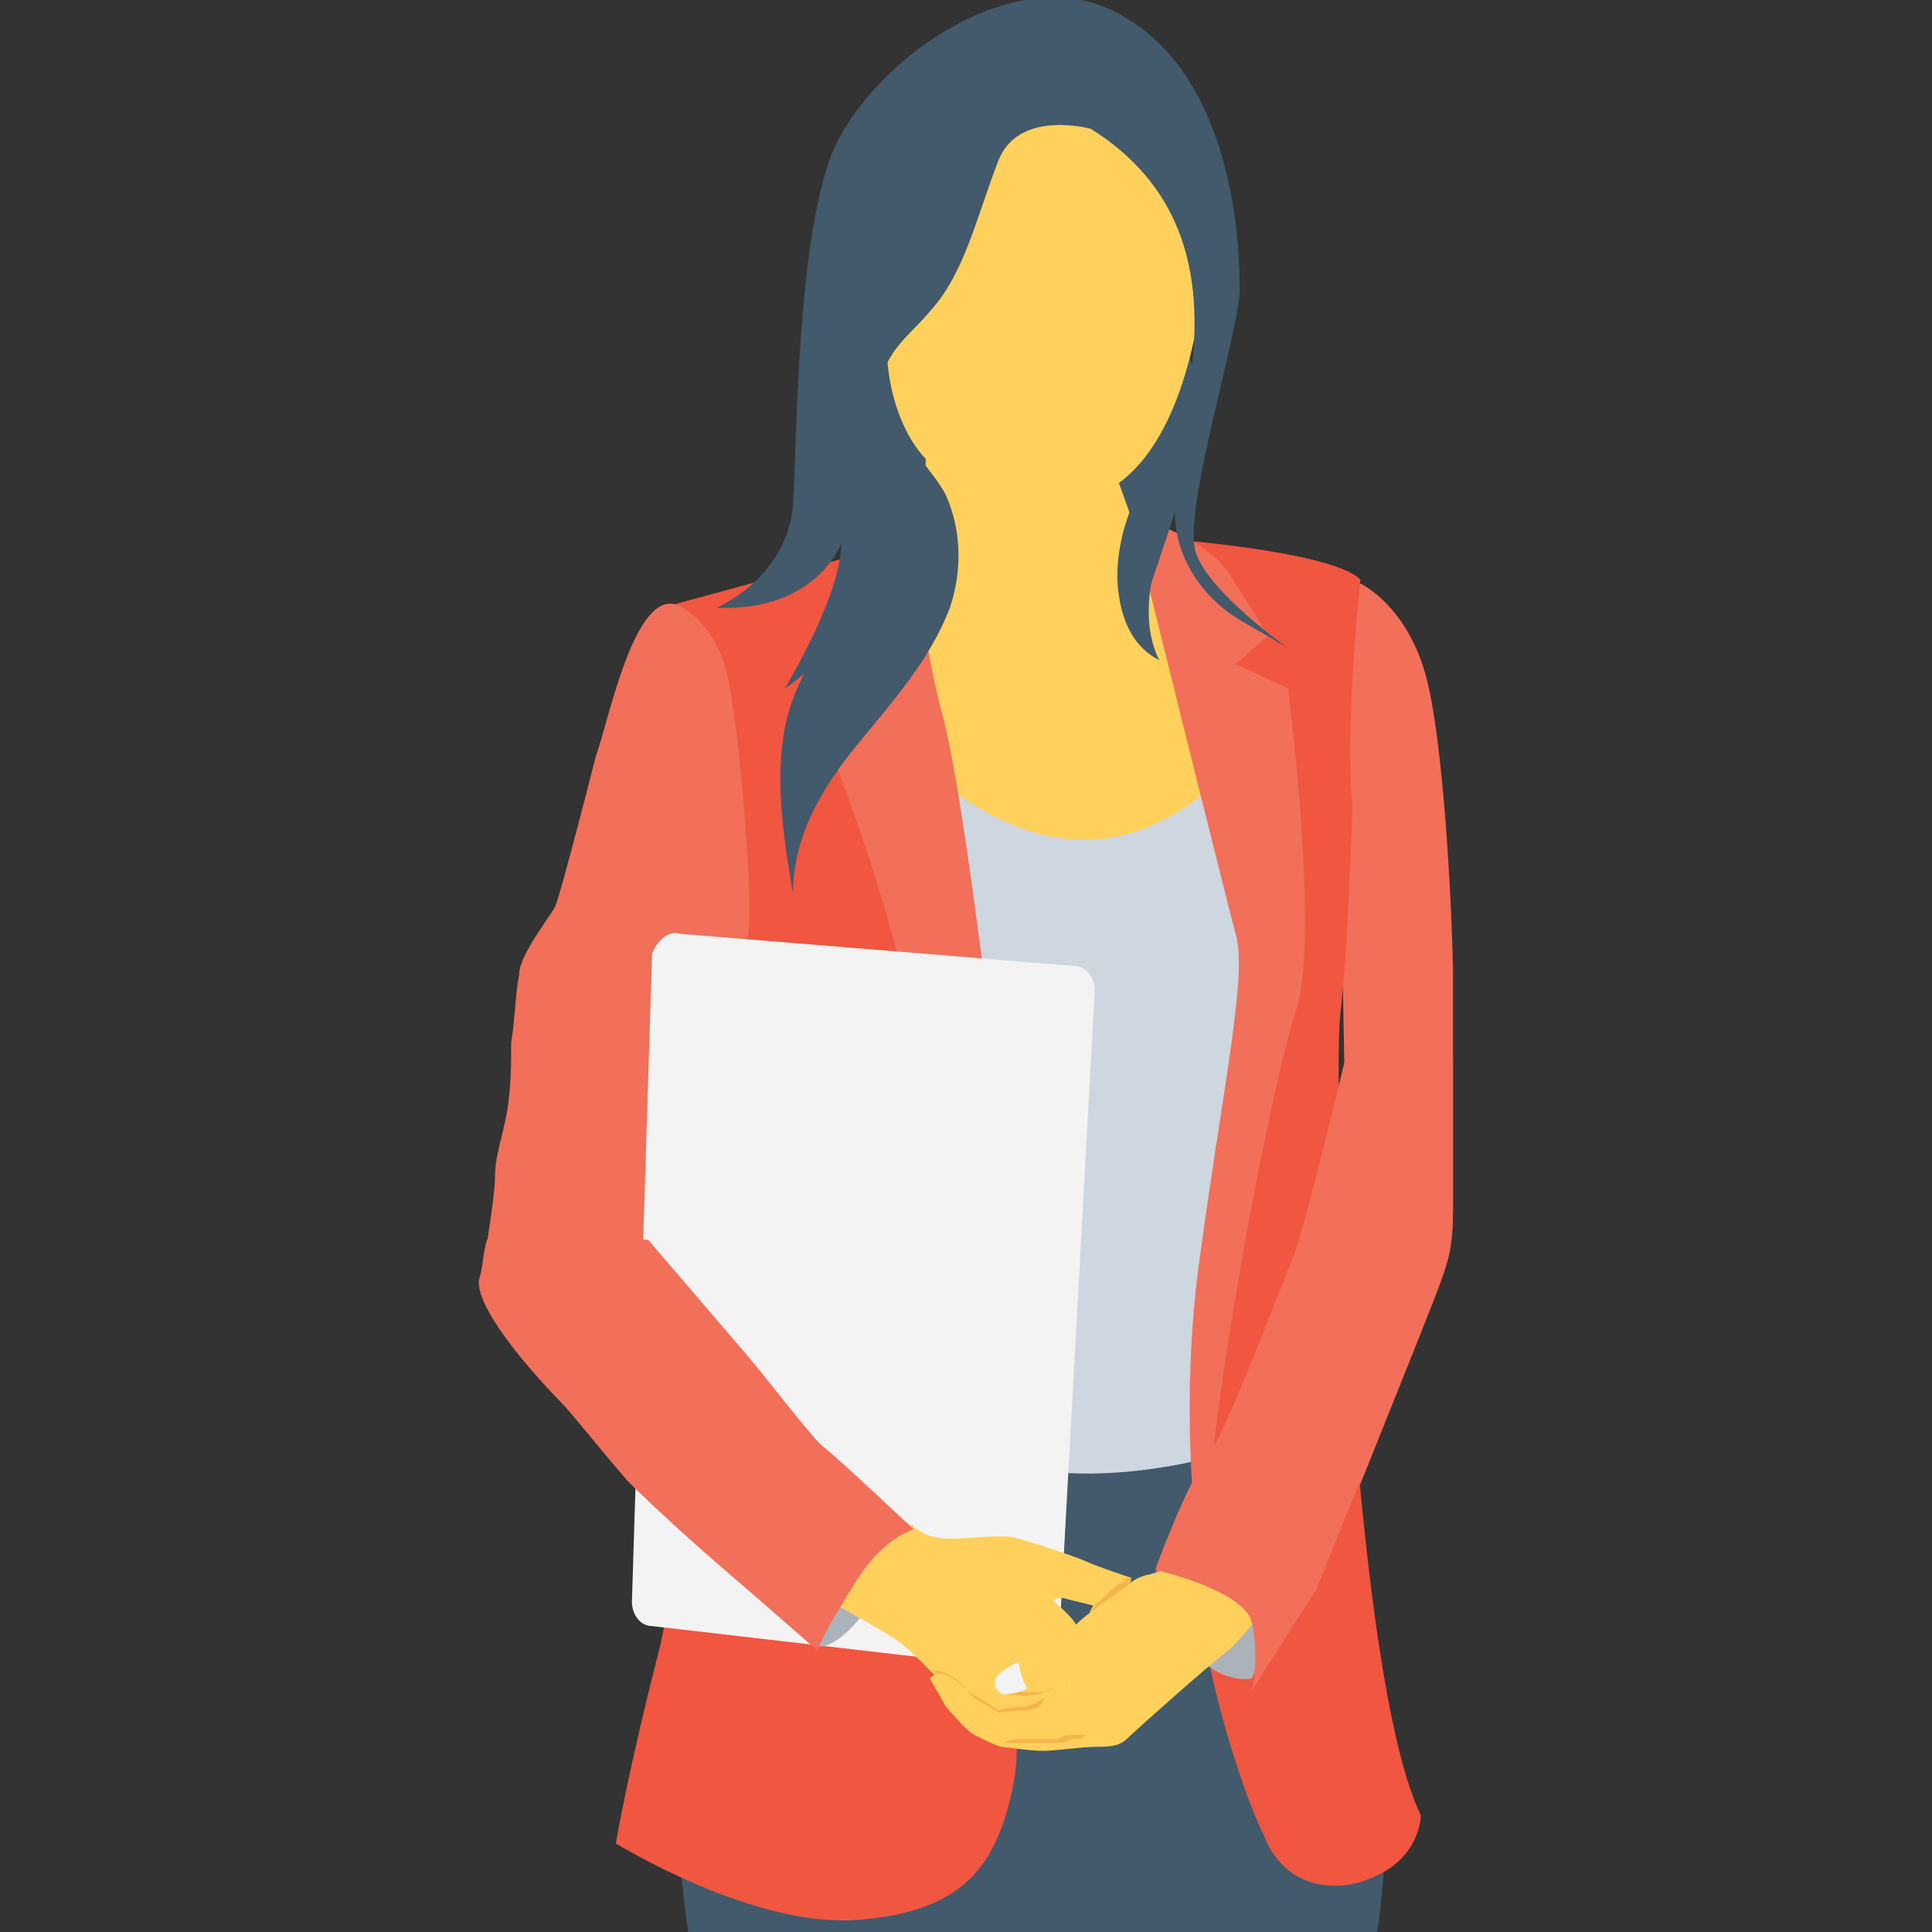 <?xml version="1.0" encoding="utf-8"?>
<!-- Generator: Adobe Illustrator 18.0.0, SVG Export Plug-In . SVG Version: 6.00 Build 0)  -->
<!DOCTYPE svg PUBLIC "-//W3C//DTD SVG 1.1//EN" "http://www.w3.org/Graphics/SVG/1.1/DTD/svg11.dtd">
<svg version="1.1" id="Layer_1" xmlns="http://www.w3.org/2000/svg" xmlns:xlink="http://www.w3.org/1999/xlink" x="0px" y="0px"
	 viewBox="0 0 48 48" enable-background="new 0 0 48 48" xml:space="preserve">
<rect x="0" y="0" width="48" height="48" fill="#333333" stroke="none"/>
<g>
	<g>
		<g>
			<path fill="#425A6B" d="M34.4,46.2c0,0-0.1,1.5-0.2,1.8H17.1c0,0-0.3-1.9-0.2-2.8c0.2-0.9,0.3-1,0.3-1l3.3-3.8l2.8-4.1l8.6-0.7
				L34.4,46.2z"/>
		</g>
	</g>
	<g>
		<g>
			<path fill="#F26F5A" d="M18.9,22.6l-0.3,0.7l-2.2,1.9l-0.3,5.5c0,0,1.8,2.2,2.4,2.8c0.6,0.7,1.5,1.9,2,2.2
				c0.4,0.3,2.3,2.1,2.3,2.1s-0.8,0.2-1.5,1.4c-0.7,1.2-0.9,1.6-0.9,1.6s-1.6-1.4-2.3-2c-0.7-0.6-1.7-1.5-2.4-2.2
				c-0.7-0.7-1.4-1.7-1.7-2c-0.3-0.3-2.1-2.2-2-3c0.1-0.8,0.3-1.9,0.3-2.4c0-0.5,0.2-1,0.3-1.6c0.1-0.6,0.1-1.2,0.1-1.7
				c0.1-0.6,0.1-1.2,0.2-1.7c0-0.5,0.9-1.6,0.9-1.7c0.1-0.2,0.8-2.9,1-3.7c0.3-0.8,0.9-3.9,1.9-3.8s1.6,0.7,1.6,0.7l2.2,9.7
				L18.9,22.6z"/>
		</g>
	</g>
	<g>
		<g>
			<path fill="#F26F5A" d="M33.8,14.5c0,0,1.1,0.5,1.6,2.2c0.5,1.7,0.7,6.5,0.7,7.6s0,4.7,0,5.7c0,1-0.1,1.3-0.4,2.1
				c-0.3,0.8-3,7.5-3,7.5l-1.6,2.5c0,0,0.2-0.8,0-1.7c-0.2-0.8-2.4-1.3-2.4-1.3s0.8-2.2,1.3-2.8c0.5-0.7,1.8-4.2,2.1-4.9
				c0.3-0.7,1.3-4.9,1.3-4.9l-0.1-5.6C33.3,20.8,32.5,16.2,33.8,14.5z"/>
		</g>
	</g>
	<g>
		<g>
			<ellipse fill="#425A6B" cx="22.5" cy="9.8" rx="1.3" ry="2.1"/>
		</g>
	</g>
	<g>
		<g>
			<ellipse fill="#425A6B" cx="28.3" cy="10.4" rx="1.5" ry="2.8"/>
		</g>
	</g>
	<g>
		<g>
			<path fill="#FFD15C" d="M29.9,6.8c0,0-0.2,3.8-2.1,5.2l2.1,5.9l0.9,3.6h-8l-0.7-7.4c0,0,0.9-1.7,0.9-2.7c0,0-1.3-1.2-0.9-4
				c0.4-2.8,0.4-2.8,0.4-2.8l2.4-2.4l3.8,0.2C28.6,2.5,29.8,5.1,29.9,6.8z"/>
		</g>
	</g>
	<g>
		<g>
			<path fill="#CED6E0" d="M22.5,18.7c2.7,2.5,5.4,3.1,8.1,0.4l1,2.9l-0.8,14c0,0-4.3,1.5-7.3-0.2C20.4,34.1,22.5,18.7,22.5,18.7z"
				/>
		</g>
	</g>
	<g>
		<g>
			<path fill="#F05640" d="M21.6,13.7L16.8,15c0,0,1,0.4,1.3,1.9c0.3,1.5,0.6,5.4,0.5,6.2c0,0-1.5,14.7-2.2,17.8
				c-0.8,3.1-1.1,4.9-1.1,4.9s3.4,2.1,6,1.9c2.6-0.2,3.5-1.3,3.9-3.5c0.4-2.2-1.2-8.6-1.2-8.6l-0.2-11.1L21.6,13.7z"/>
		</g>
	</g>
	<g>
		<g>
			<path fill="#F05640" d="M29.1,13.4c0,0,4,0.3,4.7,1c0,0-0.4,3.7-0.2,5.6c0,0-0.1,3.5-0.3,5.2c-0.2,1.7,0.3,16.4,2,19.9
				c0,0,0,1-1.1,1.5c-1,0.5-2.3,0.3-2.8-1c-0.6-1.2-1.6-4.5-1.6-6.2c0.1-1.7,0-1.7,0-1.7v-0.5l0.4-8.7c0,0,1.2-2.7,1.1-4.1
				c0-1.5-1.8-8.6-1.8-8.6L29.1,13.4z"/>
		</g>
	</g>
	<g>
		<g>
			<path fill="#ACB2BA" d="M31.5,40.7l-0.4,1c0,0-1.5,0.4-2.5-2.6C28.6,39.1,31.4,38.1,31.5,40.7z"/>
		</g>
	</g>
	<g>
		<g>
			<path fill="#F26F5A" d="M20.3,16.6l1.1,0.7l-1,0.8c0,0,2.5,5.7,3,11.7c0.5,6,0.5,6,0.5,6l0.7-10.3c0,0-0.7-6-1.2-7.8
				c-0.5-1.8-0.8-4.9-0.7-5.1L20.3,16.6z"/>
		</g>
	</g>
	<g>
		<g>
			<path fill="#F26F5A" d="M28.1,12.8c0,0,1.8,0.5,2.4,1.4c0.6,0.9,1,1.6,1,1.6l-0.8,0.7l1.3,0.6c0,0,0.8,6.2,0.2,8
				c-0.6,1.8-2.3,10.4-2.3,14.3c0,0-0.7-3.7-0.1-8.1c0.6-4.4,1.2-7.1,0.9-8.1C30.5,22.5,28.1,12.8,28.1,12.8z"/>
		</g>
	</g>
	<g>
		<g>
			<path fill="#425A6B" d="M27.1,3.2c0,0-1.8-0.5-2.3,0.8S24,6.6,23.3,7.5c-0.7,0.9-1.3,1.1-1.5,2.3c-0.3,1.2,0.8,5.2-2.3,7.3
				c0,0,1.4-2.3,1.4-3.6c0,0-0.6,1.7-3.1,1.6c0,0,1.7-0.7,1.9-2.5c0.1-1.7,0.1-6.3,0.9-8.6c0.8-2.3,4.6-5.2,7.3-3.6
				c2.8,1.6,2.9,5.8,2.9,6.8s-1.4,5.4-1.1,6.5c0.3,1,2.3,2.4,2.3,2.4l-1.2-0.7c-1-0.6-1.7-1.7-1.6-2.9c0-0.9,0.1-1.8,0.3-2.5
				C29.7,8.5,30.3,5.2,27.1,3.2z"/>
		</g>
	</g>
	<g>
		<g>
			<path fill="#425A6B" d="M21.9,8.7c0,0.8,0.2,1.6,0.7,2.3c0.3,0.5,0.7,0.9,0.9,1.3c0.4,0.9,0.4,1.9,0.1,2.8
				c-0.5,1.3-1.4,2.3-2.3,3.4c-0.9,1.1-1.6,2.3-1.6,3.7c-0.3-1.8-0.6-3.7,0.2-5.3c0.3-0.7,0.8-1.3,1.1-2c0.3-0.8,0.4-1.7,0.3-2.6
				c-0.1-0.9-0.3-1.7-0.6-2.5"/>
		</g>
	</g>
	<g>
		<path fill="#425A6B" d="M29.5,10.8c0.1,0.6-0.1,1.3-0.3,1.9c-0.2,0.6-0.4,1.2-0.6,1.8c-0.1,0.6-0.1,1.3,0.2,1.9
			c-0.6-0.3-0.9-0.9-1-1.6c-0.1-0.6,0-1.3,0.2-1.9c0.2-0.6,0.5-1.2,0.8-1.8c0.5-1,0.9-2.1,1.2-3.2"/>
	</g>
	<g>
		<g>
			<path fill="#F3F3F3" d="M16.9,23.2l9.8,0.8c0.3,0,0.5,0.3,0.5,0.6l-0.9,16.4c0,0.3-0.3,0.6-0.6,0.5l-9.5-1.1
				c-0.3,0-0.5-0.3-0.5-0.6l0.5-16.1C16.3,23.4,16.6,23.1,16.9,23.2z"/>
		</g>
		<g>
			<g>
				<path fill="#ACB2BA" d="M20.3,40.9c0,0,0.9,0.3,2.4-3h-1C21.8,37.9,19.5,39.4,20.3,40.9z"/>
			</g>
		</g>
		<g>
			<g>
				<path fill="#FFD15C" d="M22.5,37.8c0,0,0.5,0.4,0.8,0.4c0.3,0.1,1.5-0.1,1.9,0c0.4,0.1,1.6,0.5,1.8,0.6c0.2,0.1,1.1,0.4,1.1,0.4
					l-0.2,1L27,40.7c0,0,0-0.5,0.1-0.7c0.1-0.2,0.1-0.1,0.1-0.1l-0.8-0.2c0,0-0.3,0-0.2,0.1c0.1,0.1,0.5,0.4,0.6,0.7
					c0.1,0.3-0.5,1.8-0.5,1.8l-0.9,0.4c0,0-1.4-0.1-1.7-0.5c-0.3-0.4-0.5-0.6-0.5-0.6s-0.1-0.1-0.5-0.5c-0.4-0.4-1-0.7-1.7-1.1
					c-0.6-0.4-0.8-0.5-0.8-0.5S20,37.1,22.5,37.8z"/>
			</g>
		</g>
		<g>
			<g>
				<path fill="#F5B54C" d="M23.2,41.5C23.3,41.6,23.3,41.6,23.2,41.5c0.1,0.1,0.1,0.1,0.1,0.1c0.3,0.1,0.6,0.5,0.6,0.5l0,0l0,0
					c0.1,0,0.6,0.4,0.8,0.5l0,0l0,0c0.2-0.1,0.7-0.1,0.7-0.1h0h0c0,0,0.4,0,0.5-0.2c0.1-0.2,0.4-0.5,0.4-0.5l0.1-0.2l0,0l-0.2,0.1
					c0,0-0.2,0.1-0.5,0.2C25.8,42,25.2,42,25,42c0,0-0.2-0.2-0.1-0.4c0.1-0.3,0.8-0.6,0.9-0.6l0.4-0.1l0,0c0,0,0.4-0.2,0.6-0.4
					c0,0-0.1-0.1-0.1-0.1c-0.2,0.2-0.5,0.4-0.5,0.4l-0.4,0.1l0,0c0,0-0.8,0.3-0.9,0.6c-0.1,0.3,0,0.6,0.1,0.6l0,0l0,0
					c0.1,0,0.8,0.1,1-0.1c0.1,0,0.2-0.1,0.2-0.1c-0.1,0.1-0.2,0.3-0.3,0.3c-0.1,0.1-0.4,0.2-0.4,0.2c0,0-0.5,0-0.7,0.1
					c-0.1-0.1-0.6-0.4-0.8-0.5C24,41.9,23.6,41.5,23.2,41.5C23.2,41.5,23.2,41.5,23.2,41.5z"/>
			</g>
			<g>
				<path fill="#F5B54C" d="M27.2,39.9C27.2,39.9,27.1,39.9,27.2,39.9c-0.1,0.1-0.1,0.2-0.1,0.2c0.1-0.1,0.2-0.1,0.3-0.2
					c0.2-0.2,0.4-0.3,0.6-0.5c0,0,0.1-0.1,0.1-0.1l0-0.1c0,0,0,0-0.1,0c0,0-0.1,0.1-0.1,0.1c-0.2,0.1-0.4,0.3-0.6,0.5
					C27.2,39.8,27.2,39.9,27.2,39.9L27.2,39.9z"/>
			</g>
		</g>
	</g>
	<g>
		<g>
			<path fill="#F26F5A" d="M18.5,33.6c-0.6-0.7-2.4-2.8-2.4-2.8l0,0h-4c-0.1,0.3-0.1,0.7-0.2,1c-0.1,0.8,1.7,2.7,2,3
				c0.3,0.3,1,1.2,1.7,2c0.7,0.7,1.7,1.6,2.4,2.2c0.7,0.6,2.3,2,2.3,2s0.2-0.5,0.9-1.6c0.7-1.2,1.5-1.4,1.5-1.4s-1.9-1.8-2.3-2.1
				C20,35.5,19.1,34.3,18.5,33.6z"/>
		</g>
	</g>
	<g>
		<g>
			<path fill="#FFD15C" d="M25.8,40.9c0,0-0.7,0.2-0.9,0.6C24.7,41.8,25,42,25,42s0.8,0.1,1,0c0.2-0.1,0.5-0.2,0.5-0.2
				s-0.3,0.4-0.4,0.5c-0.1,0.2-0.5,0.2-0.5,0.2s-0.5,0-0.7,0.1c0,0-0.7-0.4-0.8-0.5c0,0-0.6-0.8-1-0.4l0.4,0.7c0,0,0.5,0.6,0.7,0.7
				c0.2,0.1,0.6,0.3,0.7,0.3c0,0,0.7,0.1,1,0.1c0.3,0,1-0.1,1.3-0.1s0.6,0,0.8-0.2c0.2-0.2,2-1.8,2.4-2.1c0.4-0.3,0.9-1,0.9-1
				l-2.2-1.2l-0.4,0.2c0,0-0.4,0-0.7,0.3c-0.4,0.3-1,0.7-1.2,0.9c-0.2,0.2-0.6,0.5-0.6,0.5L25.8,40.9z"/>
		</g>
	</g>
	<g>
		<g>
			<path fill="#F26F5A" d="M36.1,26.4v3.5c0,1-0.1,1.3-0.4,2.1c-0.3,0.8-3,7.5-3,7.5l-1.6,2.5c0,0,0.2-0.8,0-1.7
				c-0.2-0.8-2.4-1.3-2.4-1.3s0.8-2.2,1.3-2.8c0.5-0.7,1.8-4.2,2.1-4.9c0.3-0.7,1.3-4.9,1.3-4.9H36.1z"/>
		</g>
	</g>
	<g>
		<g>
			<path fill="#F3F3F3" d="M24.8,41.6c0,0,0.4-0.3,0.5-0.3c0,0,0.1,0.5,0.2,0.6c0.1,0.1-0.4,0.2-0.6,0.2
				C24.8,42,24.6,41.9,24.8,41.6z"/>
		</g>
	</g>
	<g>
		<path fill="#F5B54C" d="M27.1,43.1c0,0,0,0-0.1,0c-0.1,0-0.2,0-0.3,0c-0.1,0-0.3,0-0.4,0.1c-0.1,0-0.2,0-0.2,0c-0.1,0-0.2,0-0.3,0
			c-0.1,0-0.2,0-0.3,0c-0.1,0-0.2,0-0.2,0c-0.2,0-0.3,0.1-0.4,0.1c0,0,0,0-0.1,0c0,0,0,0,0,0c0,0,0,0,0.1,0c0.1,0,0.2,0,0.4,0
			c0.1,0,0.2,0,0.2,0c0.1,0,0.2,0,0.3,0c0.1,0,0.2,0,0.3,0c0.1,0,0.2,0,0.2,0c0.2,0,0.3-0.1,0.4-0.1c0.1,0,0.2,0,0.3-0.1
			C27.1,43.1,27.1,43.1,27.1,43.1z"/>
	</g>
</g>
</svg>
